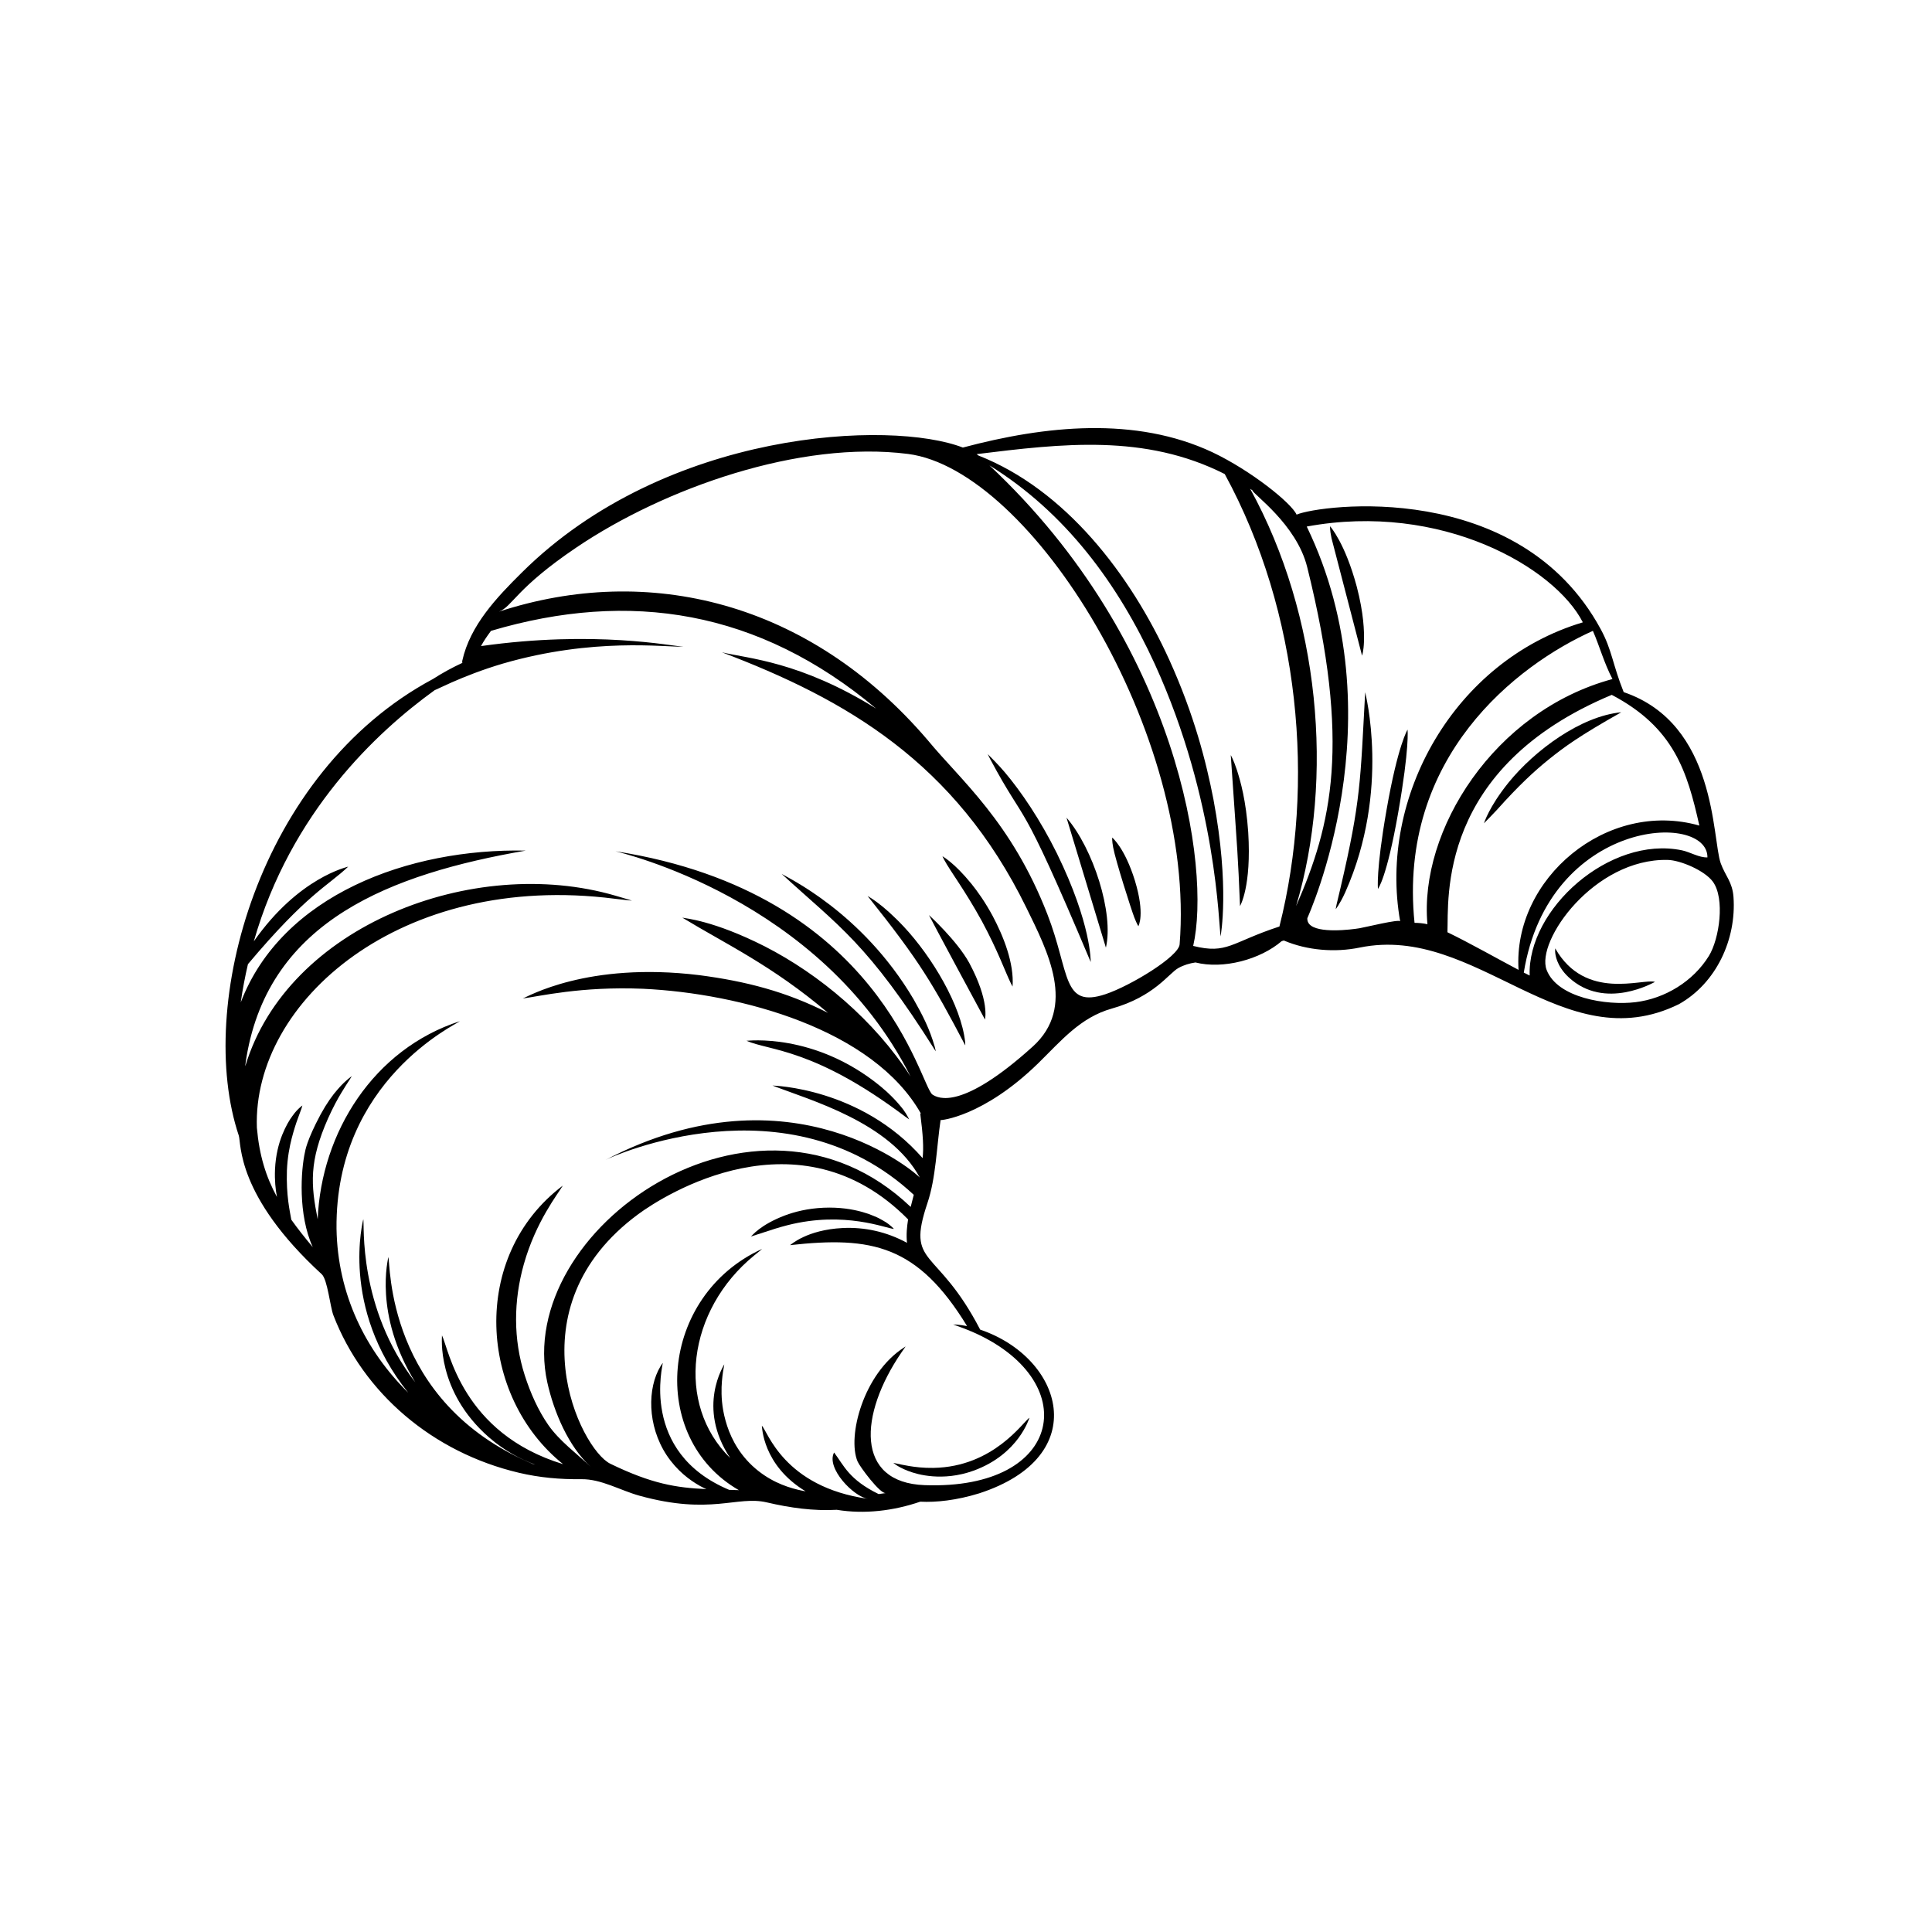 <svg xmlns="http://www.w3.org/2000/svg" xmlns:xlink="http://www.w3.org/1999/xlink" width="400" zoomAndPan="magnify" viewBox="0 0 300 300" height="400" preserveAspectRatio="xMidYMid meet" version="1.0"><path fill="currentColor" d="M 265.352 148.445 C 262.91 152.391 258.539 155.059 253.965 155.617 C 249.48 156.168 241.812 154.961 240.156 150.598 C 238.457 146.125 247.52 133.285 258.957 133.527 C 260.922 133.57 264.695 135.168 265.969 136.902 C 267.883 139.508 266.992 145.785 265.352 148.445 Z M 236.613 151.023 C 240.488 127.113 265.211 125.965 265.129 133.133 C 263.863 133.203 262.445 132.301 261.16 132.035 C 249.934 129.723 237.152 141.203 237.527 151.48 C 237.223 151.328 236.91 151.176 236.613 151.023 Z M 224.758 144.758 C 224.953 139.617 223.125 119.234 250.273 107.898 C 259.945 112.988 261.984 119.77 263.875 128.195 C 249.504 124.105 234.887 136.461 235.801 150.602 C 233 149.133 228.113 146.371 224.758 144.758 Z M 219.648 143.297 C 217.027 117.559 235.531 103.254 247.344 97.961 C 248.383 100.34 249.062 102.914 250.383 105.441 C 231.965 110.41 220.328 128.996 221.652 143.512 C 220.996 143.363 220.324 143.305 219.648 143.297 Z M 211.105 144.137 C 209.848 144.344 204.621 145.008 203.301 143.488 C 203.09 143.246 202.98 142.949 203 142.582 C 203 142.512 217.316 111.52 202.91 81.762 C 223.809 77.902 241.438 88.121 245.781 96.637 C 225.82 102.598 213.984 123.762 217.418 143.07 C 217.348 142.668 211.906 144.008 211.105 144.137 Z M 194.121 75.891 C 194.246 75.973 194.371 76.062 194.492 76.152 C 194.438 76.652 201.316 81.355 202.98 88.055 C 209.809 115.5 206.801 128.051 201.254 140.703 C 207.18 120.871 204.973 95.617 194.121 75.891 Z M 198.668 143.867 C 191.117 146.34 190.598 148.207 185.277 146.883 C 188.047 134.852 183.105 99.871 153.641 72.266 C 165.449 79.586 173.594 90.633 179.328 103.141 C 189.016 124.379 189.23 143.801 189.539 145.41 C 189.539 145.227 190.988 137.832 188.426 124.137 C 187.301 118.359 185.465 111.07 181.582 102.492 C 175.527 89.168 165.422 76.031 151.918 70.727 C 151.828 70.656 151.73 70.574 151.656 70.516 C 164.922 68.883 177.77 67.336 190.176 73.609 C 201.906 95.117 204.246 121.758 198.668 143.867 Z M 183.172 146.641 C 183.023 148.543 175.527 153.086 171.668 154.375 C 164.883 156.641 166.164 151.031 162.637 141.965 C 157.043 127.578 149.16 121.137 144.043 114.914 C 125.609 93.355 100.609 87.414 77.484 94.973 C 79.59 94.168 80.102 91.355 89.516 85.004 C 103.176 75.777 124.211 68.344 140.996 70.488 C 160.121 72.934 185.781 113.941 183.172 146.641 Z M 160.371 162.504 C 149.348 172.465 145.691 170.543 144.805 169.973 C 142.863 168.723 136.934 138.66 95.578 132.184 C 96.16 132.371 127.387 139.449 141.387 167.148 C 135.789 158.461 127.281 151.309 118.73 146.941 C 110.723 142.887 106.328 142.605 105.953 142.492 C 112.785 146.645 119.836 149.879 128.57 157.277 C 122.043 153.965 115.805 152.363 108.559 151.418 C 91.121 149.289 81.84 154.844 81.176 155.039 C 83.727 154.723 90.176 153.137 99.844 153.535 C 114.992 154.246 135.629 159.812 143.027 172.965 C 142.941 172.898 142.891 172.867 142.891 172.867 C 143.34 176.34 143.438 178.223 143.262 179.832 C 133.652 168.848 120.027 168.586 119.953 168.562 C 125.832 170.848 138.176 174.254 142.828 182.859 C 142.629 182.488 123.043 164.977 94.035 180.105 C 95.168 179.516 122.266 167.281 141.891 185.531 C 141.742 186.098 141.578 186.715 141.41 187.41 C 117.422 164.551 79.719 190.969 84.988 214.672 C 85.996 219.191 88.242 224.605 91.73 227.758 C 89.539 225.699 86.863 223.738 85.156 221.293 C 83.551 218.996 82.348 216.246 81.492 213.586 C 79.676 207.953 79.742 201.98 81.34 196.309 C 83.219 189.637 86.703 185.297 87.391 184.102 C 72.891 195.062 74.363 216.879 87.434 227.352 C 71.723 222.559 69.715 209.566 68.633 207.363 C 68.656 207.43 67.676 215.949 75.902 223.168 C 78.469 225.402 80.992 226.645 83.082 227.418 C 83.09 227.422 83.098 227.426 83.105 227.426 C 82.996 227.398 82.879 227.363 82.766 227.336 C 59.754 217.676 60.676 195.938 60.293 195.203 C 60.324 195.367 57.926 204 64.484 214.641 C 55.504 202.984 56.625 189.988 56.41 189.309 C 56.43 189.379 52.715 202.961 63.387 216.254 C 56.77 209.723 52.422 200.992 52.254 190.785 C 52.039 167.723 70.996 158.996 71.406 158.57 C 57.996 162.91 49.891 175.848 49.328 189.32 C 48.262 183.977 47.969 180.375 50.938 173.668 C 51.73 171.914 52.441 170.609 53.023 169.66 C 53.59 168.699 54.02 168.078 54.277 167.676 C 54.531 167.277 54.625 167.105 54.625 167.105 C 54.625 167.105 54.465 167.207 54.098 167.512 C 53.738 167.816 53.152 168.312 52.414 169.18 C 51.656 170.031 50.758 171.273 49.793 173.031 C 47.578 177.156 47.379 178.801 47.363 178.863 C 46.719 181.695 46.258 188.59 48.566 193.656 C 47.316 192.164 46.211 190.766 45.234 189.395 C 44.988 187.965 44.434 185.645 44.551 181.766 C 44.637 179.723 44.961 178.078 45.293 176.766 C 45.637 175.453 45.961 174.453 46.238 173.711 C 46.508 172.965 46.695 172.457 46.812 172.133 C 46.922 171.809 46.953 171.664 46.953 171.664 C 46.953 171.664 46.828 171.738 46.57 171.973 C 46.312 172.203 45.906 172.586 45.426 173.262 C 44.926 173.922 44.363 174.883 43.816 176.234 C 43.281 177.586 42.805 179.355 42.703 181.582 C 42.633 183.27 42.777 184.68 43.008 185.871 C 41.289 182.711 40.258 179.395 39.887 175.098 C 39.215 155.551 62.172 135.309 95.441 139.555 C 97.344 139.789 98.125 139.852 98.125 139.852 C 98.125 139.852 97.406 139.602 95.562 139.082 C 73.512 132.637 44.648 143.746 38.086 165.562 C 38.07 165.441 38.246 164.328 38.277 164.129 C 41.863 142.871 60.762 135.711 81.625 132.082 C 63.52 131.703 43.781 138.941 37.383 155.648 C 37.676 153.602 38.055 151.625 38.5 149.715 C 47.695 138.77 50.938 137.555 54.066 134.574 C 54 134.621 46.395 136.199 39.41 146.176 C 45.16 126.105 58.508 113.656 67.488 107.176 C 68.266 106.812 69.137 106.414 70.125 105.969 C 72.203 105.062 74.805 104.012 78.109 103.035 C 92.176 98.961 103.133 100.504 106.113 100.414 C 104.344 100.344 92.438 97.82 74.688 100.324 C 75.199 99.402 75.535 98.926 76.238 97.961 C 97.816 91.57 117.809 94.75 136.047 110.027 C 124.219 102.688 116.164 102.266 112.098 101.289 C 131.344 108.594 148.305 118.344 159.367 140.938 C 162.676 147.691 167.18 156.352 160.371 162.504 Z M 150.168 205.914 C 148.836 205.656 148.109 205.676 148.004 205.664 C 149.352 206.145 150.023 206.398 150.609 206.645 C 150.617 206.656 150.625 206.672 150.629 206.68 C 150.664 206.684 150.699 206.695 150.734 206.699 C 168.254 214.16 165.336 231.406 143.578 230.613 C 132.75 230.223 133.41 219.648 139.949 210.051 C 140.434 209.359 140.625 209.078 140.625 209.078 C 140.625 209.078 140.555 209.125 140.395 209.227 C 134.062 213.277 131.523 223.059 133.164 226.938 C 133.5 227.734 136.652 231.98 137.539 231.844 C 137.176 231.898 136.805 231.953 136.434 232 C 131.809 229.742 131.043 227.566 129.516 225.543 C 128.234 227.965 132.559 232.426 134.781 232.738 C 121.676 230.891 119.191 222.203 118.301 221.391 C 118.34 221.457 118.355 227.496 125.094 231.57 C 124.711 231.504 124.316 231.426 123.895 231.324 C 121.859 230.828 119.258 229.871 116.816 227.602 C 114.387 225.32 113.242 222.699 112.656 220.574 C 112.059 218.422 112.012 216.676 112.047 215.379 C 112.102 214.074 112.238 213.195 112.332 212.645 C 112.438 212.094 112.461 211.859 112.461 211.859 C 112.465 211.934 108.098 218.473 113.387 226.402 C 104.879 218.105 106.68 203.449 117.137 194.926 C 118 194.246 118.34 193.934 118.34 193.934 C 102.418 201.176 100.547 223.227 114.73 231.391 C 114.211 231.371 113.711 231.359 113.227 231.344 C 99.223 225.473 102.992 211.777 102.918 211.629 C 102.918 211.629 102.801 211.773 102.555 212.172 C 100.535 215.504 100.461 221.336 103.535 225.992 C 105.148 228.395 107.082 229.832 108.715 230.75 C 109.051 230.934 109.371 231.086 109.688 231.23 C 104.957 231.012 101.191 230.406 94.77 227.289 C 90.113 225.031 79.363 203.082 99.117 188.531 C 103.043 185.641 124.055 172.168 141.008 189.348 C 140.832 190.516 140.703 191.598 140.836 192.984 C 137.652 191.254 134.258 190.52 130.832 190.688 C 125.266 190.969 122.82 193.281 122.68 193.344 C 135.371 191.938 142.473 193.328 150.168 205.914 Z M 267.199 134.062 C 265.82 130.254 266.648 112.41 252.125 107.473 C 250.383 103.109 250.324 100.949 248.555 97.691 C 235.844 74.25 204.984 78.363 201.332 79.91 C 200.555 78.137 194.273 73.074 188.25 70.219 C 176.32 64.629 162.34 66.074 149.512 69.496 C 138.418 65.18 103.484 66.629 81.031 88.902 C 77.125 92.777 73 97.098 71.781 102.605 C 71.754 102.723 71.766 102.832 71.797 102.93 C 70.223 103.66 68.75 104.461 67.219 105.441 C 40.109 119.961 30.34 156.223 37.078 176.332 C 37.48 177.531 36.66 185.66 49.957 197.859 C 50.859 198.688 51.262 202.914 51.766 204.227 C 56.426 216.324 67.176 225.527 80.566 228.688 C 83.812 229.453 86.984 229.727 90.289 229.688 C 93.371 229.652 96.316 231.43 99.312 232.258 C 110.391 235.316 114.418 232.207 119.059 233.289 C 122.703 234.141 126.328 234.645 129.926 234.441 C 134.258 235.152 138.762 234.598 142.895 233.18 C 145.328 233.312 148.531 232.973 152.031 231.891 C 169.797 226.137 165.062 210.824 152.199 206.461 C 145.449 193.43 140.66 196.785 144.012 186.812 C 145.336 182.883 145.438 178.066 146.055 173.918 C 146.043 173.992 152.695 173.414 161.207 165.109 C 164.785 161.609 167.738 157.988 172.645 156.609 C 179.238 154.754 181.465 151.164 182.961 150.324 C 183.812 149.848 184.707 149.59 185.625 149.449 C 189.934 150.539 195.672 149.008 199.023 146.137 C 199.129 146.102 199.242 146.074 199.355 146.043 C 202.988 147.586 207.285 147.93 211.141 147.137 C 229.309 143.41 242.672 164.809 260.703 155.926 C 266.527 152.652 269.645 145.82 269.176 139.285 C 269.008 136.945 267.91 136.023 267.199 134.062 " fill-opacity="1" fill-rule="nonzero"/><path fill="currentColor" d="M 241.496 147.266 C 241.5 147.34 241.355 148.027 241.809 149.219 C 242.082 149.914 242.594 150.832 243.57 151.738 C 249.207 157.008 256.914 152.477 256.984 152.469 C 255.066 151.891 246.176 155.496 241.496 147.266 " fill-opacity="1" fill-rule="nonzero"/><path fill="currentColor" d="M 141.195 227.648 C 140.277 227.496 139.66 227.355 139.27 227.27 C 138.887 227.18 138.719 227.156 138.719 227.156 C 138.719 227.156 138.84 227.266 139.172 227.492 C 139.508 227.711 140.066 228.039 140.969 228.391 C 141.867 228.734 143.125 229.109 144.832 229.242 C 146.527 229.367 148.707 229.254 151.184 228.363 C 158.215 225.797 159.801 220.211 159.863 220.141 C 158.926 220.684 154.359 227.781 144.934 227.934 C 143.336 227.961 142.113 227.793 141.195 227.648 " fill-opacity="1" fill-rule="nonzero"/><path fill="currentColor" d="M 141.863 155.168 C 133.828 141.539 122 136.148 121.375 135.699 C 130.34 143.93 134.68 146.395 145.297 163.246 C 145.297 163.246 145.285 163.066 145.16 162.586 C 144.344 159.734 143.301 157.715 141.863 155.168 " fill-opacity="1" fill-rule="nonzero"/><path fill="currentColor" d="M 140.371 143.926 C 136.941 140.266 134.828 139.219 134.723 139.133 C 142.852 149.32 144.832 152.73 149.883 162.324 C 149.883 162.324 149.902 162.184 149.867 161.801 C 149.25 156.121 144.707 148.57 140.371 143.926 " fill-opacity="1" fill-rule="nonzero"/><path fill="currentColor" d="M 144.246 142.09 C 144.41 142.48 152.738 157.957 152.949 158.316 C 152.938 158.246 153.707 155.496 150.504 149.52 C 148.617 146.082 144.316 142.156 144.246 142.09 " fill-opacity="1" fill-rule="nonzero"/><path fill="currentColor" d="M 150.824 137.215 C 148.152 133.938 146.418 133.023 146.348 132.961 C 146.348 132.961 146.402 133.113 146.582 133.453 C 147.684 135.492 149.707 138.027 152.461 143.027 C 155.008 147.754 156.023 150.762 156.98 152.719 C 157.145 153.055 157.23 153.191 157.23 153.191 C 157.492 149.574 155.828 145.414 154.145 142.238 C 152.98 140.086 151.828 138.457 150.824 137.215 " fill-opacity="1" fill-rule="nonzero"/><path fill="currentColor" d="M 153.383 117.109 C 153.383 117.109 153.473 117.332 153.746 117.852 C 159.676 128.957 157.957 122.324 169.367 149.383 C 169.352 149.312 169.512 143.547 164.125 132.531 C 161.547 127.316 158.531 122.867 155.98 119.867 C 155.07 118.781 153.617 117.344 153.383 117.109 " fill-opacity="1" fill-rule="nonzero"/><path fill="currentColor" d="M 171.723 147.148 C 172.984 141.785 169.734 131.738 165.605 126.965 C 169.629 140.227 163.863 121.211 171.723 147.148 " fill-opacity="1" fill-rule="nonzero"/><path fill="currentColor" d="M 176.137 142.469 C 176.527 143.477 176.77 143.828 176.77 143.828 C 176.777 143.754 177.828 142.016 176.23 136.746 C 174.641 131.633 172.754 130.121 172.707 130.055 C 172.707 130.055 172.645 130.5 172.855 131.602 C 173.215 133.57 175.656 141.23 176.137 142.469 " fill-opacity="1" fill-rule="nonzero"/><path fill="currentColor" d="M 191.113 117.25 C 192.266 134 192.188 132.129 192.551 140.703 C 192.57 140.629 194.344 137.699 193.824 129.234 C 193.484 124.312 192.629 121.309 192.062 119.555 C 191.551 117.996 191.145 117.32 191.113 117.25 " fill-opacity="1" fill-rule="nonzero"/><path fill="currentColor" d="M 140.633 173.441 C 141.008 173.711 141.176 173.809 141.176 173.809 C 140.871 173.262 140.621 172.672 139.742 171.66 C 139.293 171.133 138.875 170.625 137.68 169.508 C 137.363 169.238 137.031 168.949 136.672 168.641 C 126.441 160.285 115.992 161.637 115.914 161.613 C 119.574 163.203 126.445 162.754 140.633 173.441 " fill-opacity="1" fill-rule="nonzero"/><path fill="currentColor" d="M 251.75 110.602 C 245.449 111.203 238.301 116.516 234.254 121.508 C 231.18 125.328 230.488 127.727 230.426 127.844 C 230.93 127.332 231.703 126.547 232.43 125.766 C 235.824 121.965 238.254 119.73 240.473 117.938 C 242.934 115.961 245.219 114.285 251.75 110.602 " fill-opacity="1" fill-rule="nonzero"/><path fill="currentColor" d="M 211.984 107.488 C 211.23 121.246 211.34 124.234 208.168 137.809 C 207.879 139.039 207.668 139.875 207.551 140.41 C 207.438 140.945 207.406 141.176 207.406 141.176 C 207.406 141.176 207.52 141.051 207.77 140.66 C 208.008 140.262 208.422 139.609 208.91 138.508 C 215.957 122.66 211.977 107.562 211.984 107.488 " fill-opacity="1" fill-rule="nonzero"/><path fill="currentColor" d="M 218.562 113.301 C 218.562 113.301 217.07 115.645 215.297 125.793 C 213.637 135.297 213.969 138.023 213.969 138.023 C 213.969 138.023 215.316 136.418 217.105 126.223 C 218.895 116.031 218.562 113.301 218.562 113.301 " fill-opacity="1" fill-rule="nonzero"/><path fill="currentColor" d="M 211.5 101.809 C 211.52 101.734 211.742 101.129 211.797 99.633 C 211.844 98.016 211.77 95.277 210.676 91.09 C 208.855 84.305 206.578 81.785 206.539 81.719 C 206.539 81.719 206.461 82.168 206.762 83.594 C 206.785 83.695 211.332 101.164 211.5 101.809 " fill-opacity="1" fill-rule="nonzero"/><path fill="currentColor" d="M 138.797 190.828 C 138.797 190.828 138.734 190.727 138.492 190.508 C 138.25 190.305 137.855 189.926 137.121 189.527 C 136.758 189.32 136.324 189.07 135.781 188.859 C 135.512 188.746 135.215 188.621 134.898 188.504 C 134.57 188.402 134.223 188.293 133.852 188.18 C 132.352 187.77 130.375 187.43 127.883 187.535 C 125.391 187.648 123.41 188.164 121.887 188.73 C 118.016 190.203 116.77 191.887 116.609 192.004 C 120.609 190.703 120.754 190.652 122.293 190.246 C 131.164 187.992 137.59 190.754 138.797 190.828 " fill-opacity="1" fill-rule="nonzero"/></svg>